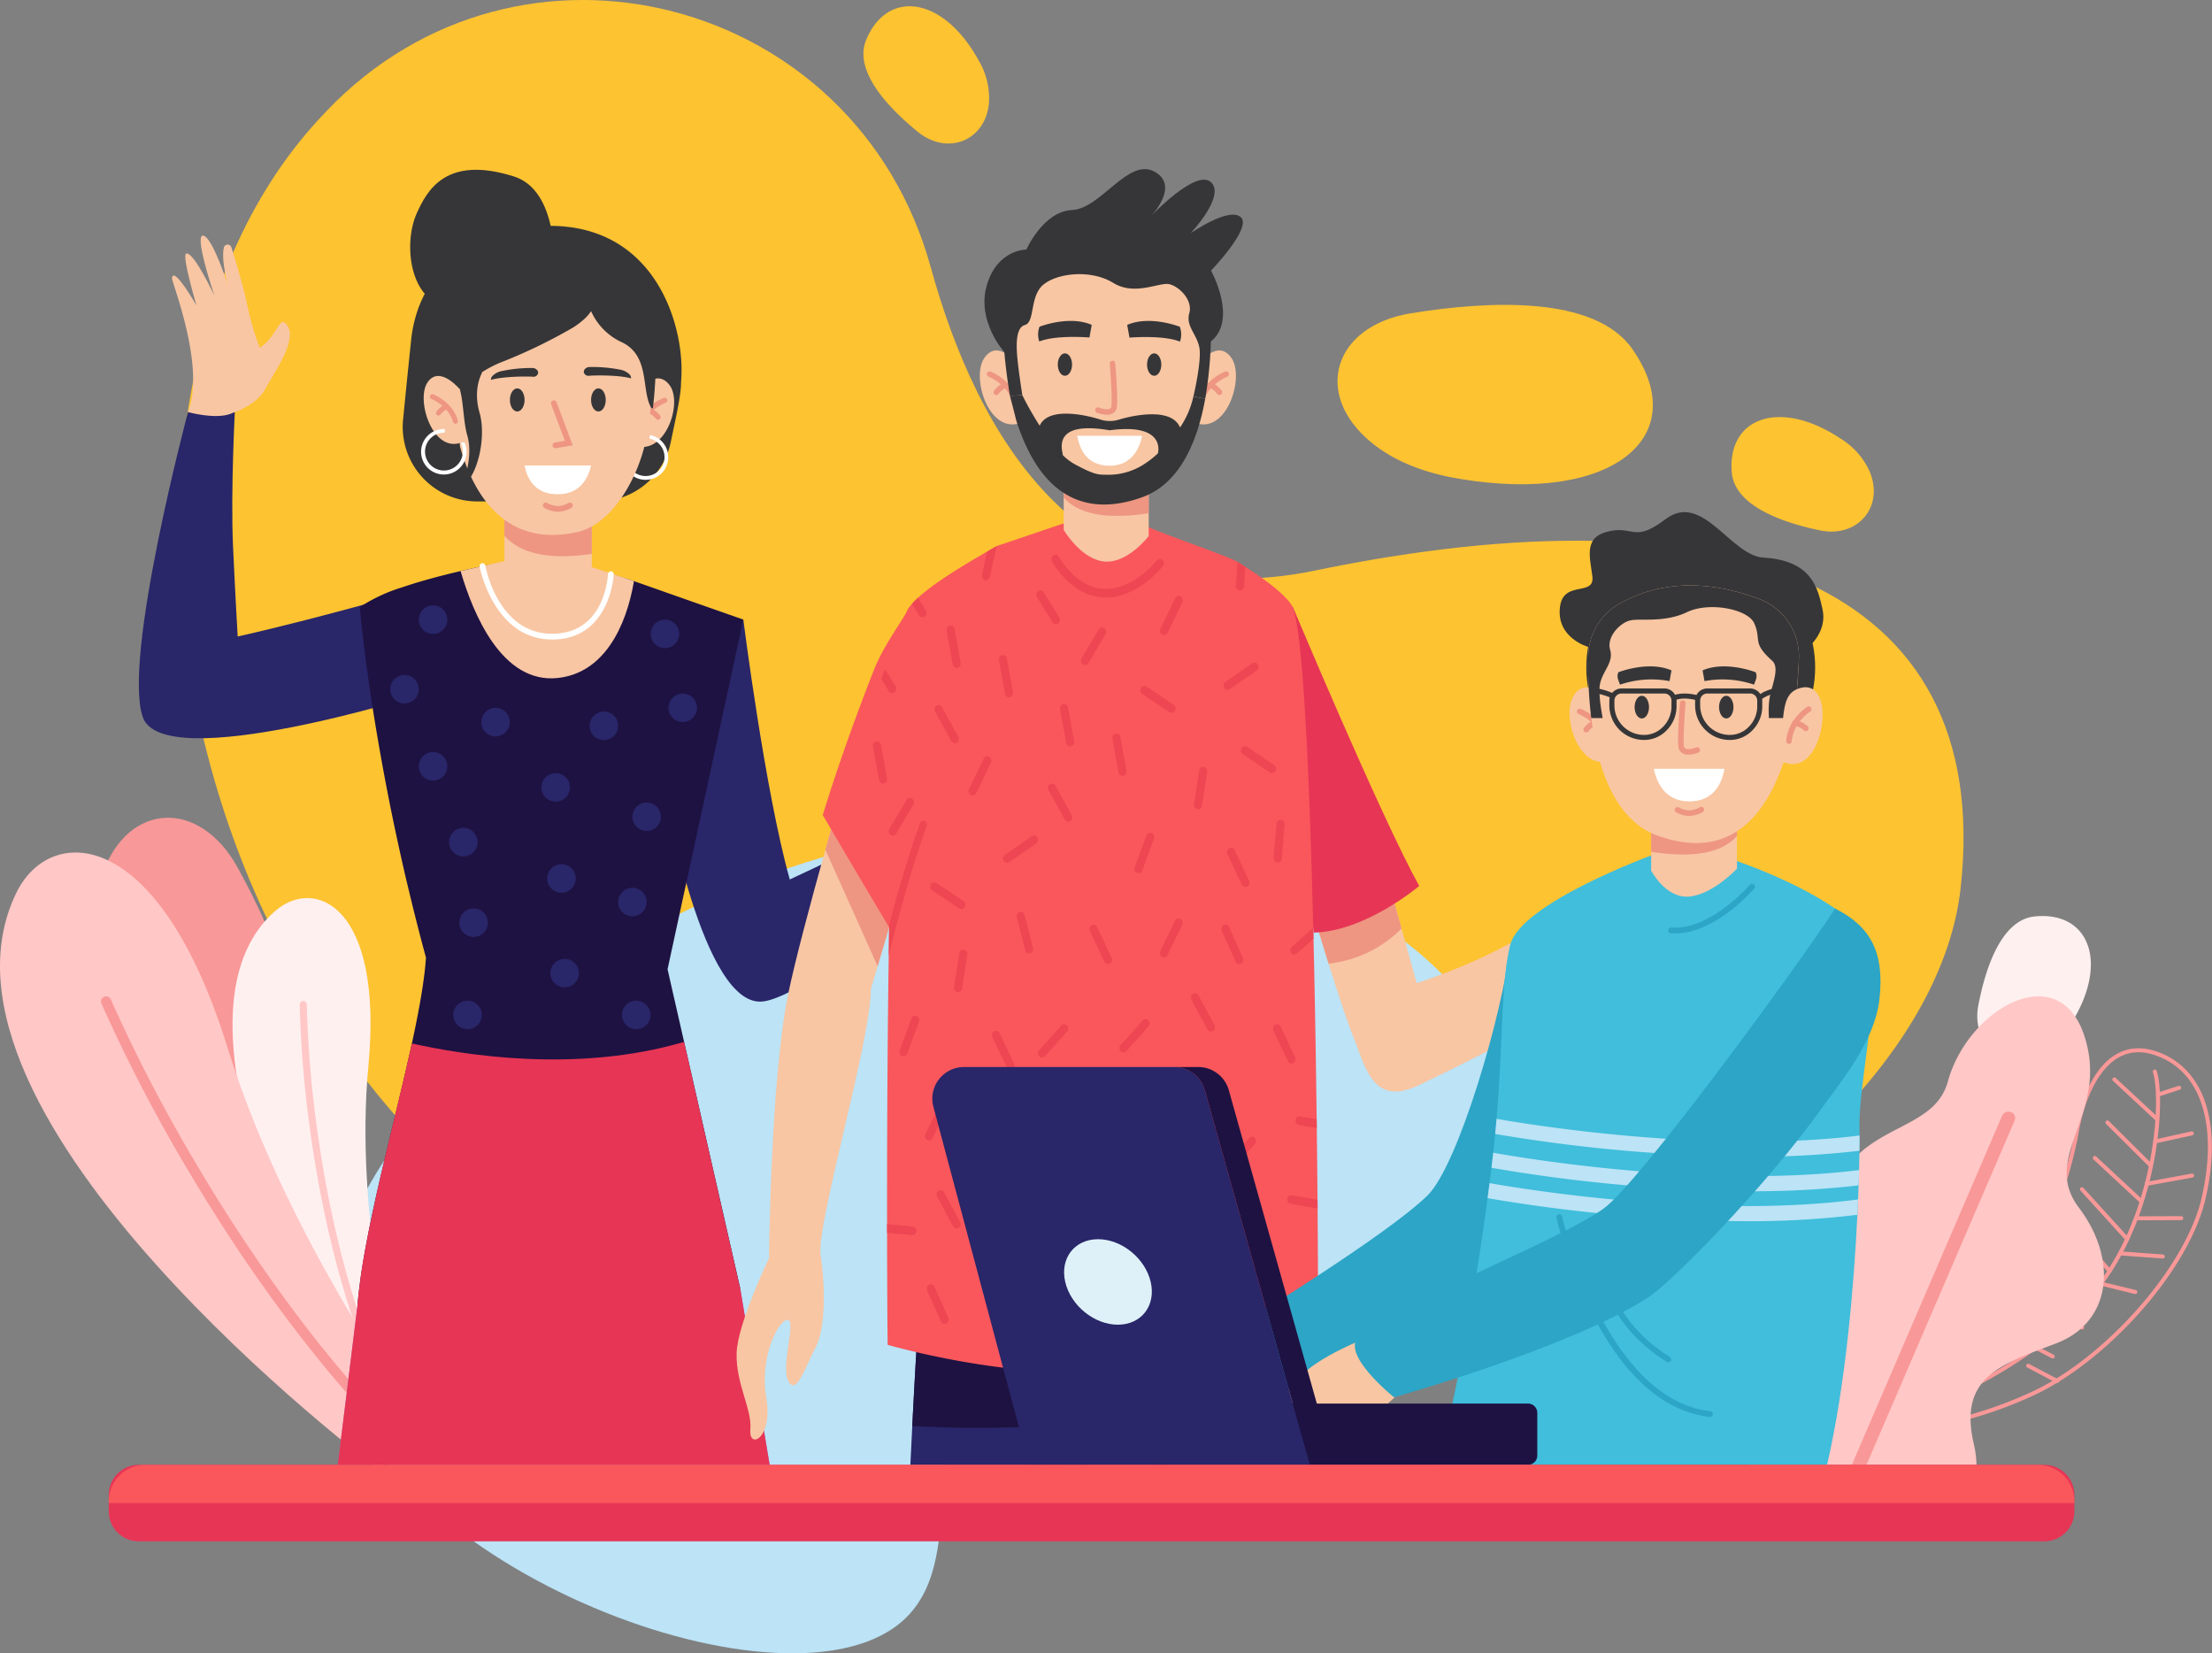 <svg xmlns="http://www.w3.org/2000/svg" width="552.526" height="412.924" viewBox="0 0 552.526 412.924"><rect x="0" y="0" width="552.526" height="412.924" fill="#808080" stroke="none"/><g transform="translate(-1560.662 -739.192)"><line x1="4.509" y1="7.581" transform="translate(2056.545 1069.985)" fill="none" stroke="#f99898" stroke-linecap="round" stroke-linejoin="round" stroke-width="1"/><line x1="3.171" y1="6.939" transform="translate(2050.423 1075.341)" fill="none" stroke="#f99898" stroke-linecap="round" stroke-linejoin="round" stroke-width="1"/><line x2="7.244" y2="3.819" transform="translate(2067.265 1080.296)" fill="none" stroke="#f99898" stroke-linecap="round" stroke-linejoin="round" stroke-width="1"/><line x2="7.593" y2="3.924" transform="translate(2065.819 1074.06)" fill="none" stroke="#f99898" stroke-linecap="round" stroke-linejoin="round" stroke-width="1"/><line x2="7.44" y2="3.249" transform="translate(2073.312 1067.504)" fill="none" stroke="#f99898" stroke-linecap="round" stroke-linejoin="round" stroke-width="1"/><path d="M1785.255,805.865c-18.659-67.687-102.742-89.491-150.928-38.905q-1.038,1.089-2.075,2.216c-69.083,75.1-36.448,260.157,107.728,307.061s294.138-38.748,302.561-115.315S1984.45,860.3,1881.226,881.7C1822.906,893.8,1796.87,848,1785.255,805.865Z" transform="translate(7.869)" fill="#fdc331"/><path d="M1854.174,804.022c-19.29,3.141-24.636,20.231-9.742,32.355,4.922,4.007,11.953,7.337,21.969,9,38.152,6.33,58.4-10.551,43.106-32.436C1900.068,799.429,1873.29,800.909,1854.174,804.022Z" transform="translate(58.885 13.42)" fill="#fdc331"/><path d="M1939.01,853.292c9.271,1.934,15.99-5.634,12.555-14.4a18.416,18.416,0,0,0-7.342-8.487c-15.128-10.094-28.334-5.338-27.221,8.376C1917.69,847.249,1929.823,851.374,1939.01,853.292Z" transform="translate(76.231 18.361)" fill="#fdc331"/><path d="M1889.207,1046.229c-34.42,16.961-69.628-20.208-94.637-2.191-21.288,15.336-5.076,48.972-23.613,64.2-30.366,24.943-134.213-15.737-142.05-68.995-8.539-58.04,95.9-138.074,188.17-129.505,33.914,3.15,96.485,21.087,105.017,65.354C1927.094,1001.036,1913.216,1034.4,1889.207,1046.229Z" transform="translate(14.497 36.356)" fill="#bce3f6"/><path d="M1751.89,771.83c7.341,5.984,16.789,2.357,17.771-7a18.416,18.416,0,0,0-2.613-10.912c-8.785-15.924-22.7-17.779-28.022-5.09C1735.741,756.653,1744.615,765.9,1751.89,771.83Z" transform="translate(38.014 0.276)" fill="#fdc331"/><g transform="translate(1560.662 943.43)"><line x1="6.831" y1="8.922" transform="translate(507.486 118.686)" fill="none" stroke="#f99898" stroke-linecap="round" stroke-linejoin="round" stroke-width="1"/><line x2="8.681" y2="2.128" transform="translate(524.684 116.329)" fill="none" stroke="#f99898" stroke-linecap="round" stroke-linejoin="round" stroke-width="1"/><path d="M1615.821,919.772c-9.473-17.1-27.364-16.353-33.745,1.762-2.109,5.987-2.867,13.729-1.048,23.716,6.931,38.049,29.659,51.4,45.092,29.615C1635.647,961.417,1625.208,936.714,1615.821,919.772Z" transform="translate(-1556.523 -907.432)" fill="#f99898"/><g transform="translate(58.082 20.064)"><path d="M1649.439,1043.137l-3.692-.146-1.959-.079-5.548-.221s-51.277-87.049-19.154-115.435c9.889-8.739,27.177-1.493,23.355,38.672C1638.9,1003.161,1649.439,1043.137,1649.439,1043.137Z" transform="translate(-1608.507 -923.96)" fill="#fff0f0"/><g transform="translate(16.781 25.681)"><path d="M1642.789,1038.465l-1.959-.079c-8.952-21.09-13.47-43.748-15.714-59.651a275.129,275.129,0,0,1-2.786-32.73.886.886,0,0,1,1.771-.015,273.6,273.6,0,0,0,2.775,32.526C1629.132,994.5,1633.7,1017.34,1642.789,1038.465Z" transform="translate(-1622.33 -945.114)" fill="#ffc7c6"/></g></g><g transform="translate(0 8.684)"><path d="M1669.864,1062.582l-5.016,1.862-2.661.987-7.536,2.795s-117.021-87.746-89.914-143.575c8.344-17.187,35.482-17.139,52.755,38.661C1633.505,1015.037,1669.864,1062.582,1669.864,1062.582Z" transform="translate(-1560.662 -914.586)" fill="#ffc7c6"/><g transform="translate(25.226 35.926)"><path d="M1660.4,1058.112l-2.661.987c-23.712-23.2-42.376-50.953-54.234-70.953a398.178,398.178,0,0,1-21.961-42.183,1.282,1.282,0,0,1,2.359-1.005,396.006,396.006,0,0,0,21.831,41.917C1617.655,1006.973,1636.485,1034.95,1660.4,1058.112Z" transform="translate(-1581.441 -944.18)" fill="#f99898"/></g></g><g transform="translate(434.646 24.548)"><path d="M1955.8,1049.636a103.074,103.074,0,0,0,28.636-8.35c18.342-8.194,39.175-31.136,43.289-49.134s.028-32.23-12.2-36.19S1997.71,966,1996.058,975.5s-11.6,51.591-45.695,67.7" transform="translate(-1911.924 -921.744)" fill="none" stroke="#f99898" stroke-linecap="round" stroke-linejoin="round" stroke-width="1"/><path d="M2015.081,959.65c2.145,6.812.575,31.01-10.849,49.122-16.407,26.012-51.811,36.563-51.811,36.563" transform="translate(-1911.484 -920.807)" fill="none" stroke="#f99898" stroke-linecap="round" stroke-linejoin="round" stroke-width="1"/><line x2="10.679" y2="9.929" transform="translate(93.488 40.805)" fill="none" stroke="#f99898" stroke-linecap="round" stroke-linejoin="round" stroke-width="1"/><line x2="10.752" y2="10.675" transform="translate(91.761 51.556)" fill="none" stroke="#f99898" stroke-linecap="round" stroke-linejoin="round" stroke-width="1"/><line x2="11.484" y2="10.684" transform="translate(88.617 60.428)" fill="none" stroke="#f99898" stroke-linecap="round" stroke-linejoin="round" stroke-width="1"/><line x1="11.317" y1="12.442" transform="translate(85.386 68.228)" fill="none" stroke="#f99898" stroke-linecap="round" stroke-linejoin="round" stroke-width="1"/><line x1="10.39" y1="11.875" transform="translate(81.919 76.77)" fill="none" stroke="#f99898" stroke-linecap="round" stroke-linejoin="round" stroke-width="1"/><line x1="9.348" y1="10.683" transform="translate(76.277 86.269)" fill="none" stroke="#f99898" stroke-linecap="round" stroke-linejoin="round" stroke-width="1"/><line y1="2.009" x2="9.137" transform="translate(103.698 54.282)" fill="none" stroke="#f99898" stroke-linecap="round" stroke-linejoin="round" stroke-width="1"/><line y1="2.064" x2="11.3" transform="translate(101.604 64.818)" fill="none" stroke="#f99898" stroke-linecap="round" stroke-linejoin="round" stroke-width="1"/><line y1="0.039" x2="11.319" transform="translate(98.879 75.452)" fill="none" stroke="#f99898" stroke-linecap="round" stroke-linejoin="round" stroke-width="1"/><line x2="10.669" y2="0.786" transform="translate(94.911 84.249)" fill="none" stroke="#f99898" stroke-linecap="round" stroke-linejoin="round" stroke-width="1"/><line y1="1.723" x2="5.305" transform="translate(104.378 42.893)" fill="none" stroke="#f99898" stroke-linecap="round" stroke-linejoin="round" stroke-width="1"/><path d="M1967.762,950c-1.776,9.3,5.9,15.892,14.609,12.307a18.427,18.427,0,0,0,8.361-7.485c9.833-15.3,4.853-28.42-8.84-27.074C1973.441,928.58,1969.524,940.782,1967.762,950Z" transform="translate(-1908.256 -927.654)" fill="#fff0f0"/><g transform="translate(0 20.063)"><path d="M1977.76,1061.215a26.936,26.936,0,0,0-.68-5.275c-3.872-16.675,6.66-19.821,20.546-25.085s15.534-20.909,5.7-33.907,7.835-23.45,1.329-43.015-29.1-6.552-34.043,11.485c-3.551,12.969-21.615,10.163-28.305,26.982-5.81,14.6,13.665,28.085-8.828,34.778-7.184,2.135-11.155,7.324-13.234,13.395a28.6,28.6,0,0,0,.81,20.642Z" transform="translate(-1918.699 -944.18)" fill="#ffc7c6"/><g transform="translate(27.897 28.793)"><path d="M1945.332,1056.14l37.047-86.052a1.562,1.562,0,0,0-.933-2.073,1.731,1.731,0,0,0-2.2.879l-37.562,87.247Z" transform="translate(-1941.679 -967.898)" fill="#f99898"/></g></g></g></g><path d="M1681,797.118s.846-17.9-10.037-21.332c-16.947-5.352-21.663,3.437-24.279,9.244-3.352,7.443-1.923,22.042,8.188,23.453C1669.968,810.588,1680.069,802.117,1681,797.118Z" transform="translate(18.059 7.474)" fill="#363638"/><path d="M1692.256,854.486a18.611,18.611,0,0,0,18.219-14.793c1.3-6.208,2.568-11.706,2.568-14.795v-.079c.079-.976.123-1.952.13-2.914.115-14.121-8.589-39.909-39.208-35.81,0,0-25.4,2.9-28.3,27.726,0,0-1.2,11.454-2,19.749l-.044.437a18.607,18.607,0,0,0,18.521,20.478Z" transform="translate(17.729 9.943)" fill="#363638"/><g transform="translate(1726.762 893.94)"><path d="M1717.059,866.665s5.414,42.891,11.6,64.909c0,0,8.787-4.092,20.287-9.649,12.47-6.024,30.4-17.014,30.4-17.014l4.531,10.914s-46.307,43.7-61.645,46.178-24.74-52.447-24.74-52.447Z" transform="translate(-1697.486 -866.665)" fill="#292669"/><path d="M1764.183,903.426s-1.272-6.093,1.455-10.217,6.878-11.845,11.754-13.457c4.078-1.349-1.94,5.536-2.118,9.9a68.679,68.679,0,0,0,10.441-2.183c3.848-1.249,11.464-2.809,14.995-3.5a.973.973,0,0,1,.844,1.675c-1.2,1.044-3.721,2.356-8.925,3.61,0,0,12.684-2.4,14-.459s-14.6,4.654-14.6,4.654,12.346-.731,12.668,1.205c.2,1.18-12.6,3.881-12.6,3.881s11.674.312,8.85,2.155c-.822.538-23.421,3.08-31.289,12.37C1769.663,913.061,1764.372,907.59,1764.183,903.426Z" transform="translate(-1683.278 -863.902)" fill="#ffa681"/></g><g transform="translate(1595.34 798.047)"><path d="M1662.139,867.564s-25.906,7.641-48.216,12.674c0,0-.579-9.675-1.163-22.434-.634-13.833.506-34.83.506-34.83l-11.755,1.207s-16.414,61.523-11.294,76.191,70.138-5.879,70.138-5.879Z" transform="translate(-1589.228 -780.121)" fill="#292669"/><path d="M1611.134,831.971s5.964-1.78,8.3-6.14,8.769-13.14,4.8-16.391c-1.451-1.187-2.5,3.992-6.253,6.226a68.533,68.533,0,0,1-3.047-10.223c-.732-3.979-2.983-11.42-4.051-14.857a.973.973,0,0,0-1.874.055c-.346,1.556-.3,4.395,1.07,9.569,0,0-3.922-12.3-6.256-12.533s2.85,15.053,2.85,15.053-5.231-11.207-7.087-10.569c-1.13.388,2.578,12.925,2.578,12.925s-5.828-10.118-6.106-6.759c-.081.98,8.432,22.068,4,33.407C1600.052,831.734,1607.382,833.787,1611.134,831.971Z" transform="translate(-1587.768 -787.674)" fill="#f8c6a3"/></g><g transform="translate(1645.056 879.341)"><g transform="translate(4.886)"><path d="M1729.63,1035.329l.206.917c-20.174,13.658-95.63,4.333-95.63,4.333.13-1.584.3-3.239.518-4.952.234-1.91.527-3.886.863-5.929.912-5.493,2.135-11.432,3.507-17.544.441-1.923.882-3.876,1.348-5.838,1.363-5.833,2.812-11.749,4.183-17.51.475-1.981.941-3.934,1.391-5.877.629-2.7,1.224-5.349,1.794-7.92.744-3.421,1.406-6.707,1.962-9.8.375-2.082.7-4.078.951-5.973.288-2.005.484-3.9.6-5.656-1.2-4.432-2.318-8.774-3.358-12.987-.518-2.144-1.027-4.24-1.526-6.312-1.55-6.634-2.912-12.948-4.1-18.863-.422-2.15-.839-4.242-1.219-6.28-1.318-6.976-2.384-13.289-3.243-18.8-.332-2.2-.643-4.246-.917-6.179-.3-2.116-.561-4.073-.787-5.849-1.012-7.809-1.362-12.238-1.362-12.238.177-.143.364-.273.556-.412a40.981,40.981,0,0,1,9.844-4.515c4.2-1.44,8.841-2.691,12.933-3.68.619-.149,1.229-.293,1.823-.432,5.378-1.256,9.4-1.986,9.4-1.986,18.3,3.834,23.517,1.368,23.517,1.368l9.3,2.744,1.094.384,6.778,2.38.274.1,12.157,4.279,8.107,2.845-3.147,14.512L1726.079,890l-4.144,19.1-1.362,6.314-4.126,19.035-1.357,6.251-3.416,15.774.681,3.013,1.334,5.848,2.116,9.3,1.923,8.41,1.325,5.828,3.982,17.534,1.329,5.8,3.948,17.333Z" transform="translate(-1634.206 -854.551)" fill="#1e1242"/><path d="M1698.742,859.633c-1.948,11.437-7.493,22.943-19.022,24.185-13.927,1.507-21.147-15.963-24.289-26.694,5.378-1.256,10.951-2.485,10.951-2.485,18.3,3.834,21.828,1.5,21.828,1.5l9.438,3.113Z" transform="translate(-1629.665 -854.639)" fill="#f8c6a3"/><g transform="translate(30.508 0.51)"><path d="M1677.469,874.121c-14.6,0-18.086-18.025-18.119-18.212a.719.719,0,0,1,1.415-.261c.134.725,3.444,17.734,17.553,17.013,12.346-.624,13.073-14.327,13.1-14.911a.72.72,0,0,1,1.438.061c-.007.155-.8,15.6-14.464,16.288Q1677.923,874.121,1677.469,874.121Z" transform="translate(-1659.337 -855.059)" fill="#fff"/></g><path d="M1653.961,867.3a3.562,3.562,0,1,1-3.563-3.563A3.563,3.563,0,0,1,1653.961,867.3Z" transform="translate(-1631.504 -852.693)" fill="#292669"/><path d="M1648.083,881.615a3.563,3.563,0,1,1-3.563-3.563A3.563,3.563,0,0,1,1648.083,881.615Z" transform="translate(-1632.762 -849.629)" fill="#292669"/><path d="M1666.822,888.385a3.563,3.563,0,1,1-3.563-3.563A3.563,3.563,0,0,1,1666.822,888.385Z" transform="translate(-1628.752 -848.181)" fill="#292669"/><path d="M1653.708,896.157a3.563,3.563,0,1,1-4.63-1.986A3.563,3.563,0,0,1,1653.708,896.157Z" transform="translate(-1631.504 -846.235)" fill="#292669"/><path d="M1679.192,901.81a3.562,3.562,0,1,1-3.562-3.562A3.563,3.563,0,0,1,1679.192,901.81Z" transform="translate(-1626.105 -845.308)" fill="#292669"/><path d="M1697.91,907.858a3.562,3.562,0,1,1-3.563-3.563A3.563,3.563,0,0,1,1697.91,907.858Z" transform="translate(-1622.1 -844.014)" fill="#292669"/><path d="M1701.676,870.23a3.562,3.562,0,1,1-3.562-3.563A3.563,3.563,0,0,1,1701.676,870.23Z" transform="translate(-1621.294 -852.065)" fill="#292669"/><path d="M1680.38,920.552a3.563,3.563,0,1,1-3.563-3.563A3.563,3.563,0,0,1,1680.38,920.552Z" transform="translate(-1625.851 -841.298)" fill="#292669"/><path d="M1662.3,929.652a3.562,3.562,0,1,1-3.563-3.563A3.563,3.563,0,0,1,1662.3,929.652Z" transform="translate(-1629.72 -839.351)" fill="#292669"/><path d="M1660.193,913.079a3.563,3.563,0,1,1-3.563-3.563A3.563,3.563,0,0,1,1660.193,913.079Z" transform="translate(-1630.17 -842.897)" fill="#292669"/><path d="M1689.106,889.152a3.563,3.563,0,1,1-3.563-3.563A3.563,3.563,0,0,1,1689.106,889.152Z" transform="translate(-1623.984 -848.017)" fill="#292669"/><path d="M1705.332,885.45a3.562,3.562,0,1,1-3.562-3.563A3.563,3.563,0,0,1,1705.332,885.45Z" transform="translate(-1620.512 -848.809)" fill="#292669"/><path d="M1694.975,925.407a3.562,3.562,0,1,1-3.562-3.563A3.562,3.562,0,0,1,1694.975,925.407Z" transform="translate(-1622.728 -840.259)" fill="#292669"/><path d="M1695.763,948.628a3.563,3.563,0,1,1-3.563-3.563A3.564,3.564,0,0,1,1695.763,948.628Z" transform="translate(-1622.56 -835.291)" fill="#292669"/><path d="M1680.78,938.706a3.563,3.563,0,1,1-4.63-1.986A3.565,3.565,0,0,1,1680.78,938.706Z" transform="translate(-1625.711 -837.131)" fill="#292669"/><path d="M1660.8,947.306a3.563,3.563,0,1,1-4.63-1.987A3.563,3.563,0,0,1,1660.8,947.306Z" transform="translate(-1629.986 -835.291)" fill="#292669"/></g><path d="M1738.04,1048.324l-.738-4.439-2.875-17.219-.986-5.9-2.744-16.459-4.99.225-66.15,3-24.489,1.1-1.574,12.8-.737,5.963-2.174,17.682-.4,3.24Z" transform="translate(-1630.181 -822.614)" fill="#9c78ed"/><g transform="translate(0 120.072)"><path d="M1738.036,1059.185l-.676-4.011-.056-.421-.477-2.835-.477-2.807-1.936-11.591-.562-3.424-.42-2.469-.057-.365-2.5-15.015-.169-1.067-.224-.926-.2-.813-1.122-4.968-2.218-9.71-.646-2.779-1.094-4.856-1.32-5.81-.9-3.984-.644-2.779L1719.9,967.8l-.9-3.93-.42-1.908-.2-.869-1.712-7.55c-26.887,7.942-55.374,3.227-68,.392-.561,2.554-1.179,5.22-1.8,7.915q-.209.883-.42,1.767l-.674,2.779c-.085.449-.2.87-.31,1.32-1.038,4.407-2.133,8.9-3.2,13.358-.225.926-.421,1.853-.646,2.751-.112.477-.224.926-.336,1.4-.449,1.964-.9,3.93-1.347,5.838-.561,2.554-1.095,5.051-1.6,7.522-.2.926-.392,1.825-.561,2.722-.505,2.5-.954,4.94-1.348,7.3-.336,2.049-.618,4.014-.841,5.951-.085.589-.141,1.179-.225,1.74-.085.954-.2,1.88-.281,2.807,0,.14-.028.253-.028.393l-1.571,12.8-.252,1.992-.338,2.779-.14,1.179-1.741,14-.336,2.807-.113.9-.388,3.226Z" transform="translate(-1630.181 -953.548)" fill="#e73555"/></g></g><g transform="translate(1665.892 807.701)"><g transform="translate(5.013)"><g transform="translate(45.373 25.995)"><path d="M1692.521,819.813s4.374-5.541,7.626-.959-1.346,18.115-9.309,14.812Z" transform="translate(-1688.424 -817.04)" fill="#f8c6a3"/><g transform="translate(3.481 4.851)"><path d="M1692.39,828.628a.669.669,0,0,0,.647-.467c1.234-4.177,5.79-5.871,5.836-5.888a.632.632,0,0,0,.39-.824.684.684,0,0,0-.867-.371c-.212.076-5.233,1.928-6.654,6.739a.635.635,0,0,0,.466.788A.673.673,0,0,0,1692.39,828.628Z" transform="translate(-1691.716 -821.036)" fill="#ee9681"/></g><g transform="translate(5.844 7.363)"><path d="M1696.571,826.082a.706.706,0,0,0,.364-.1.622.622,0,0,0,.2-.884,6.072,6.072,0,0,0-2.526-1.935.687.687,0,0,0-.889.323.625.625,0,0,0,.34.844,4.817,4.817,0,0,1,1.944,1.46A.683.683,0,0,0,1696.571,826.082Z" transform="translate(-1693.663 -823.105)" fill="#ee9681"/></g><g transform="translate(0 14.168)"><path d="M1690.977,831.081a4.717,4.717,0,1,0,4.554-1.474.854.854,0,0,1,.171-.9,5.652,5.652,0,1,1-6.853,5.522,5.6,5.6,0,0,1,1.264-3.541C1690.4,830.821,1690.688,830.952,1690.977,831.081Z" transform="translate(-1688.849 -828.71)" fill="#fff"/></g></g><path d="M1664.452,842.644v16.6s7.716,5.953,13.736,6.47,8.092-6.572,8.092-6.572v-15.45Z" transform="translate(-1648.697 -785.566)" fill="#f8c6a3"/><path d="M1664.452,843.984v6.622c4.039,4.482,11.211,6.071,21.826,4.5l0-10.077Z" transform="translate(-1648.697 -785.279)" fill="#ee9681"/><path d="M1703.226,830.3c-.192,1.6-.417,3.234-.707,4.858-1.906,10.8-8.734,22.456-17.357,24.413-18.619,4.226-26.351-10.4-29.327-21.185-.329-1.2.288-2.572.028-3.99-.618-3.361-1.975-7.181-2.285-10.948-.212-2.61-.363-5.185-.472-7.511a15.252,15.252,0,0,1,9.436-14.945c8.56-3.4,21.557-6.1,33.867,1.122a15.382,15.382,0,0,1,7.5,13.008A115.2,115.2,0,0,1,1703.226,830.3Z" transform="translate(-1651.128 -795.216)" fill="#f8c6a3"/><g transform="translate(27.384 31.491)"><path d="M1675.133,833.509a.723.723,0,0,1-.119-1.436l2.484-.418-3.421-9.112a.722.722,0,1,1,1.352-.508l4.039,10.757-4.215.708A.8.8,0,0,1,1675.133,833.509Z" transform="translate(-1674.031 -821.567)" fill="#ee9681"/></g><path d="M1682.278,821.981c0,1.593.821,2.884,1.834,2.884s1.833-1.292,1.833-2.884-.82-2.886-1.833-2.886S1682.278,820.387,1682.278,821.981Z" transform="translate(-1644.882 -790.604)" fill="#363638"/><path d="M1665.579,821.981c0,1.593.821,2.884,1.834,2.884s1.834-1.292,1.834-2.884-.822-2.886-1.834-2.886S1665.579,820.387,1665.579,821.981Z" transform="translate(-1648.456 -790.604)" fill="#363638"/><path d="M1689.822,815.356a35.22,35.22,0,0,0-7.631-.649c-.836.029-1.505.659-1.39,1.324l0,.017a1.176,1.176,0,0,0,1.329.838c2.164-.164,7.825-.129,10.461.657a1.366,1.366,0,0,0-.553-1.142A4.436,4.436,0,0,0,1689.822,815.356Z" transform="translate(-1645.201 -791.547)" fill="#363638"/><path d="M1664.428,815.659a35.253,35.253,0,0,1,7.622-.755c.837.018,1.514.638,1.408,1.306l0,.016a1.174,1.174,0,0,1-1.317.857c-2.167-.133-7.826-.022-10.451.8a1.364,1.364,0,0,1,.539-1.148A4.417,4.417,0,0,1,1664.428,815.659Z" transform="translate(-1649.292 -791.503)" fill="#363638"/><path d="M1685.2,834.951c-.536,2.535-2.317,7.2-8.321,7.2s-7.7-4.263-8.283-7.2Z" transform="translate(-1647.809 -787.212)" fill="#fff"/><g transform="translate(25.364 57.013)"><path d="M1676.164,844.875a7.1,7.1,0,0,0,3.326-.972.709.709,0,0,0-.744-1.208h0a5.7,5.7,0,0,1-2.582.762,6.046,6.046,0,0,1-2.723-.765.709.709,0,0,0-.733,1.214A7.423,7.423,0,0,0,1676.164,844.875Z" transform="translate(-1672.367 -842.59)" fill="#ee9681"/></g><path d="M1704.326,829.013c-.174.145-.341.094-.5-.189-2.46-4.336-.148-12.985-7.426-16.3a15.427,15.427,0,0,1-7.533-7.715c-1.267,2.169-4.568,4.159-4.568,4.159a131.121,131.121,0,0,1-17.071,8.311,28.748,28.748,0,0,0-5.717,2.876l.154.044s-2.408,3.914-.647,10-.5,16.112-4.417,18.427c.069-.17,3-7.108,1.346-12.767-.955-3.244-.947-8.407-1.854-11.5-1-.691-3.321-1.855-4.106-2.322-.225-2.661-.385-5.284-.5-7.655a15.527,15.527,0,0,1,9.948-15.235c9.021-3.469,22.722-6.215,35.7,1.144a15.6,15.6,0,0,1,7.911,13.259A113.958,113.958,0,0,1,1704.326,829.013Z" transform="translate(-1651.474 -795.626)" fill="#363638"/></g><g transform="translate(0 25.39)"><path d="M1656.874,819.875s-5.085-6.171-8.086-1.721,1.43,18.089,8.777,14.882Z" transform="translate(-1647.239 -816.541)" fill="#f8c6a3"/><g transform="translate(0 13.265)"><path d="M1657.184,830.917a4.718,4.718,0,1,1-4.061-2.535,1.087,1.087,0,0,0,.052-.912,5.675,5.675,0,1,0,4.941,3.278C1657.806,830.805,1657.5,830.862,1657.184,830.917Z" transform="translate(-1647.344 -827.468)" fill="#fff"/></g><g transform="translate(2.152 4.561)"><path d="M1655.5,827.672a.623.623,0,0,1-.6-.454c-1.138-4.057-5.342-5.7-5.384-5.718a.621.621,0,0,1,.441-1.162c.2.074,4.828,1.872,6.139,6.544a.621.621,0,0,1-.43.766A.674.674,0,0,1,1655.5,827.672Z" transform="translate(-1649.117 -820.298)" fill="#ee9681"/></g><g transform="translate(3.67 7)"><path d="M1650.987,825.2a.62.62,0,0,1-.521-.957,5.659,5.659,0,0,1,2.331-1.879.621.621,0,0,1,.506,1.134,4.481,4.481,0,0,0-1.793,1.418A.622.622,0,0,1,1650.987,825.2Z" transform="translate(-1650.368 -822.307)" fill="#ee9681"/></g></g></g><path d="M1887.811,932.733c-11.833,8.5-30.348,14.322-30.348,14.322l-3.791-13.634-2.958-10.638-2.087-7.5-21.22-.016c1.15,3.977,2.337,8.04,3.529,12.041,1.531,5.161,3.058,10.214,4.51,14.872,2.048,6.558,3.937,12.324,5.459,16.444.355.961.77,2.008,1.232,3.125,2.836,7.661,5.125,15.971,15.952,10.757,9.53-4.589,22.453-10.951,28.912-15.176Z" transform="translate(57.075 37.675)" fill="#f8c6a3"/><g transform="translate(1883.11 890.565)"><path d="M1830.313,925.987c1.531,5.159,3.057,10.214,4.51,14.872a30.165,30.165,0,0,0,18.228-8.762l-2.958-10.638Z" transform="translate(-1825.413 -851.566)" fill="#ee9681"/><path d="M1826.672,863.885s22.137,52.794,31.658,69.9c0,0-13.343,11.345-26.34,11.654C1831.99,945.438,1824.5,887.475,1826.672,863.885Z" transform="translate(-1826.277 -863.885)" fill="#e73555"/></g><g transform="translate(1788.058 1070.252)"><path d="M1791.595,1046.738c.223-3.7.432-7.212.624-10.472.784-13.327,1.288-22.423,1.288-22.423l-5.22-.233-2.942-.133-35.483-1.576s-.646,10.173-1.407,25.112c-.155,3.058-.317,6.315-.477,9.725Z" transform="translate(-1747.978 -1011.901)" fill="#292669"/><path d="M1788.2,1013.61l5.22.233s-.5,9.1-1.288,22.423a316.989,316.989,0,0,1-43.763.746c.761-14.939,1.407-25.112,1.407-25.112l35.483,1.576Z" transform="translate(-1747.894 -1011.901)" fill="#1e1242"/><g transform="translate(35.498 1.578)"><path d="M1780.168,1046.46c.823-14.236,1.5-26.431,1.865-33.127l-2.943-.132c-.368,6.725-1.045,18.976-1.871,33.259Z" transform="translate(-1777.219 -1013.201)" fill="#7846d1"/></g></g><g transform="translate(1841.198 1070.252)"><path d="M1793.664,1046.738h43.618c-.161-3.41-.322-6.667-.478-9.725-.76-14.939-1.407-25.112-1.407-25.112l-35.483,1.576-2.941.133-5.22.233s.505,9.1,1.288,22.423C1793.232,1039.526,1793.442,1043.043,1793.664,1046.738Z" transform="translate(-1791.752 -1011.901)" fill="#9c78ed"/><path d="M1796.972,1013.61l-5.22.233s.505,9.1,1.288,22.423a316.991,316.991,0,0,0,43.764.746c-.76-14.939-1.407-25.112-1.407-25.112l-35.483,1.576Z" transform="translate(-1791.752 -1011.901)" fill="#7846d1"/><g transform="translate(5.218 1.578)"><path d="M1800.865,1046.46c-.825-14.283-1.5-26.534-1.872-33.259l-2.943.132c.367,6.7,1.043,18.89,1.866,33.127Z" transform="translate(-1796.05 -1013.201)" fill="#7846d1"/></g></g><g transform="translate(1782.238 869.314)"><path d="M1743.187,1022.017c0,.732,0,1.452,0,2.162.017,12.977.08,23.034.144,27.971a207.6,207.6,0,0,0,37.608,6.6l1.7.127c.3.022.609.042.913.059.672.048,1.351.09,2.018.123.748.047,1.49.085,2.242.123a199.992,199.992,0,0,0,25.6-.459c1.724-.145,3.438-.31,5.162-.5l.33-.033c.438-.047.876-.1,1.32-.154l.795-.1a210.228,210.228,0,0,0,29.775-5.8c.027-2.241.038-5.567.038-9.758,0-.779,0-1.579-.005-2.418v0c-.006-5.995-.042-13.457-.107-21.892-.006-.721-.011-1.447-.016-2.183-.048-5.616-.107-11.632-.182-17.9-.011-.726-.016-1.452-.027-2.183-.08-6.433-.176-13.116-.288-19.9-.069-4.142-.144-8.322-.229-12.508-.086-4.238-.176-8.482-.278-12.7-.022-.918-.042-1.835-.069-2.754-.973-39.88-2.654-76.537-5.435-80.626-1.927-2.829-6.341-6.155-11.54-9.507q-.954-.61-1.939-1.228c-2.214-1.383-20.284-7.521-22.58-8.872l-19.1-1.334c-.118.069-18.38,6.229-18.5,6.293-.785.448-1.581.9-2.365,1.356-6.763,3.9-13.436,8.012-17.28,11.552a18.6,18.6,0,0,0-1.49,1.505,10.634,10.634,0,0,0-.891,1.142,6.008,6.008,0,0,0-.668,1.675c-2.311,8.4-3.523,41.4-4.126,77.3q-.064,3.86-.118,7.756-.024,1.706-.047,3.422c-.016.784-.027,1.575-.033,2.36l-.016,1.179q-.04,2.932-.063,5.84-.025,2.154-.048,4.3C1743.224,990.143,1743.171,1007.706,1743.187,1022.017Z" transform="translate(-1743.184 -846.379)" fill="#f9575c"/></g><g transform="translate(1744.653 890.935)"><g transform="translate(0 14.279)"><path d="M1715.657,1066.969c-.47,5.1,5.739,2.333,3.982-8s3.224-19.681,5.37-19.382-1.779,11.279.133,15.235,4.371-3.732,6.827-8.392c2.546-4.841,2.4-15.405,1.239-22.943s12.507-53.338,12.577-66.608l1.665-5.627,6.1-20.6,9.544-32.258s-5.716-24.417-15.357-22.319c0,0-5.1,17.008-10.559,36.187-.924,3.256-1.858,6.576-2.781,9.885-3.886,13.906-7.537,27.636-9.235,35.782-4.484,21.507-4.831,66.214-4.831,66.214s-7.91,16.425-8.1,23.733C1712.033,1055.674,1716.121,1061.871,1715.657,1066.969Z" transform="translate(-1712.223 -875.952)" fill="#f8c6a3"/><path d="M1730.486,915.751l13.057,29.1,6.1-20.6-16.372-18.389C1732.344,909.122,1731.41,912.442,1730.486,915.751Z" transform="translate(-1708.316 -869.551)" fill="#ee9681"/></g><path d="M1729.953,916c5.728,9.821,11.552,19.59,17.354,29.374,1.911-6.4,3.892-12.544,5.749-18.191.005-.016.011-.027.016-.043.742-2.258,1.468-4.437,2.162-6.518a.668.668,0,0,1,.038-.107c.24-.732.475-1.452.715-2.157v0c2.77-8.375,4.917-15.033,5.53-18.914,1.656-10.446-2.855-30.913-9.208-34.948h0c-.165.368-.666-.768-.965-.075-1.116,2.578-6.07,8.947-8.521,15.15-.314.789-.635,1.612-.965,2.45C1738.308,891.142,1733.967,903.008,1729.953,916Z" transform="translate(-1708.43 -864.189)" fill="#f9575c"/></g><g transform="translate(1778.708 875.609)"><g transform="translate(44.582 2.157)"><path d="M1790.505,863.987c8.271,0,14.1-7.546,14.346-7.867a1.119,1.119,0,0,0-.145-1.5.955.955,0,0,0-1.4.155c-.075.1-5.5,7.079-12.8,7.079-7.206,0-11.6-7.9-11.644-7.979a.964.964,0,0,0-1.364-.386,1.109,1.109,0,0,0-.362,1.458C1777.335,855.314,1782.136,863.987,1790.505,863.987Z" transform="translate(-1777 -853.342)" fill="#ee4652"/></g><g transform="translate(88.443 75.331)"><path d="M1817.745,923.4a.95.95,0,0,0,.454-.116,1.113,1.113,0,0,0,.443-1.446l-3.607-7.624a.976.976,0,0,0-1.352-.473,1.112,1.112,0,0,0-.443,1.447l3.607,7.622A1,1,0,0,0,1817.745,923.4Z" transform="translate(-1813.13 -913.619)" fill="#ee4652"/></g><g transform="translate(100.099 68.363)"><path d="M1823.207,918.379a.967.967,0,0,0,.443.158,1.028,1.028,0,0,0,1.092-.977l.706-8.509a1.056,1.056,0,0,0-.913-1.168,1.028,1.028,0,0,0-1.091.977l-.708,8.51A1.1,1.1,0,0,0,1823.207,918.379Z" transform="translate(-1822.732 -907.879)" fill="#ee4652"/></g><g transform="translate(80.188 55.086)"><path d="M1807.339,907.525a1.029,1.029,0,0,0,.992-.9l1.3-8.429a1.072,1.072,0,0,0-.829-1.238,1.017,1.017,0,0,0-1.157.887l-1.3,8.429a1.073,1.073,0,0,0,.829,1.238A.976.976,0,0,0,1807.339,907.525Z" transform="translate(-1806.33 -896.942)" fill="#ee4652"/></g><g transform="translate(43.716 59.302)"><path d="M1781.363,909.919a.954.954,0,0,0,.512-.151,1.12,1.12,0,0,0,.353-1.475l-4.069-7.351a.971.971,0,0,0-1.379-.379,1.12,1.12,0,0,0-.353,1.475l4.069,7.352A1,1,0,0,0,1781.363,909.919Z" transform="translate(-1776.286 -900.415)" fill="#ee4652"/></g><g transform="translate(87.592 29.065)"><path d="M1813.438,882.3a.947.947,0,0,0,.545-.172l6.707-4.639a1.121,1.121,0,0,0,.3-1.488.969.969,0,0,0-1.391-.321l-6.707,4.64a1.123,1.123,0,0,0-.3,1.488A1,1,0,0,0,1813.438,882.3Z" transform="translate(-1812.429 -875.508)" fill="#ee4652"/></g><g transform="translate(54.106 94.567)"><path d="M1789.461,939.24a.953.953,0,0,0,.454-.117,1.112,1.112,0,0,0,.443-1.446l-3.607-7.622a.977.977,0,0,0-1.353-.475,1.114,1.114,0,0,0-.443,1.447l3.607,7.622A1,1,0,0,0,1789.461,939.24Z" transform="translate(-1784.846 -929.464)" fill="#ee4652"/></g><g transform="translate(66.793 34.906)"><path d="M1803.073,887.006a.991.991,0,0,0,.854-.506,1.121,1.121,0,0,0-.319-1.483l-6.77-4.533a.97.97,0,0,0-1.388.341,1.122,1.122,0,0,0,.319,1.483l6.77,4.533A.954.954,0,0,0,1803.073,887.006Z" transform="translate(-1795.296 -880.319)" fill="#ee4652"/></g><g transform="translate(90.669 3.913)"><path d="M1814.967,860.772a1.094,1.094,0,0,0,.116.583,1,1,0,0,0,.818.566,1.032,1.032,0,0,0,1.073-1l.319-4.906q-.95-.608-1.936-1.227Z" transform="translate(-1814.964 -854.788)" fill="#ee4652"/></g><g transform="translate(91.921 49.98)"><path d="M1823.772,899.423a.991.991,0,0,0,.853-.506,1.121,1.121,0,0,0-.318-1.483l-6.772-4.533a.968.968,0,0,0-1.386.341,1.121,1.121,0,0,0,.318,1.484l6.77,4.533A.955.955,0,0,0,1823.772,899.423Z" transform="translate(-1815.995 -892.736)" fill="#ee4652"/></g><g transform="translate(40.836 11.049)"><path d="M1778.782,869.087a.958.958,0,0,0,.554-.177,1.124,1.124,0,0,0,.286-1.492l-3.86-6.266a.967.967,0,0,0-1.4-.306,1.123,1.123,0,0,0-.286,1.491l3.86,6.267A.989.989,0,0,0,1778.782,869.087Z" transform="translate(-1773.914 -860.667)" fill="#ee4652"/></g><g transform="translate(41.237 119.4)"><path d="M1775.25,958.236a.97.97,0,0,0,.726-.331l5.532-6.162a1.13,1.13,0,0,0-.029-1.522.96.96,0,0,0-1.423.032l-5.532,6.162a1.131,1.131,0,0,0,.029,1.522A.972.972,0,0,0,1775.25,958.236Z" transform="translate(-1774.244 -949.92)" fill="#ee4652"/></g><g transform="translate(61.565 118.119)"><path d="M1792,957.181a.974.974,0,0,0,.726-.331l5.532-6.163a1.129,1.129,0,0,0-.029-1.521.96.96,0,0,0-1.423.031l-5.532,6.162a1.128,1.128,0,0,0,.029,1.522A.967.967,0,0,0,1792,957.181Z" transform="translate(-1790.99 -948.865)" fill="#ee4652"/></g><g transform="translate(71.784 158.933)"><path d="M1804.811,991.643a1.15,1.15,0,0,0-.035-.844l-3.454-7.7a.979.979,0,0,0-1.342-.506,1.111,1.111,0,0,0-.472,1.436l3.454,7.7a.978.978,0,0,0,1.343.505A1.052,1.052,0,0,0,1804.811,991.643Z" transform="translate(-1799.407 -982.485)" fill="#ee4652"/></g><g transform="translate(13.448 184.351)"><path d="M1756.755,1012.581a1.141,1.141,0,0,0-.034-.843l-3.454-7.7a.978.978,0,0,0-1.343-.5,1.109,1.109,0,0,0-.472,1.435l3.454,7.7a.978.978,0,0,0,1.343.505A1.043,1.043,0,0,0,1756.755,1012.581Z" transform="translate(-1751.354 -1003.424)" fill="#ee4652"/></g><g transform="translate(43.901 200.351)"><path d="M1776.439,1022.52c.674.049,1.348.091,2.017.124l.7-4.8a1.067,1.067,0,0,0-.838-1.227,1.016,1.016,0,0,0-1.148.9Z" transform="translate(-1776.439 -1016.603)" fill="#ee4652"/></g><g transform="translate(34.284 181.366)"><path d="M1770.1,1011.364a1.083,1.083,0,0,0,.418-.716l1.237-8.441a1.069,1.069,0,0,0-.839-1.23,1.018,1.018,0,0,0-1.15.9l-1.236,8.441a1.068,1.068,0,0,0,.838,1.23A.953.953,0,0,0,1770.1,1011.364Z" transform="translate(-1768.517 -1000.964)" fill="#ee4652"/></g><g transform="translate(79.426 111.647)"><path d="M1810.712,953.081a.951.951,0,0,0,.5-.146,1.115,1.115,0,0,0,.367-1.47l-4-7.394a.972.972,0,0,0-1.376-.392,1.119,1.119,0,0,0-.366,1.471l4,7.393A1,1,0,0,0,1810.712,953.081Z" transform="translate(-1805.703 -943.534)" fill="#ee4652"/></g><g transform="translate(71.68 92.966)"><path d="M1800.328,937.892a1,1,0,0,0,.9-.583l3.661-7.592a1.115,1.115,0,0,0-.433-1.451.975.975,0,0,0-1.356.464l-3.661,7.592a1.113,1.113,0,0,0,.432,1.45A.943.943,0,0,0,1800.328,937.892Z" transform="translate(-1799.322 -928.145)" fill="#ee4652"/></g><g transform="translate(104.269 95.274)"><path d="M1826.405,936.372a1.03,1.03,0,0,0,.379.3.962.962,0,0,0,1.038-.171l4.118-3.7c-.021-.918-.04-1.836-.064-2.755l-5.351,4.8A1.133,1.133,0,0,0,1826.405,936.372Z" transform="translate(-1826.167 -930.046)" fill="#ee4652"/></g><g transform="translate(71.732 12.42)"><path d="M1800.37,871.542a1,1,0,0,0,.9-.584l3.661-7.591a1.114,1.114,0,0,0-.432-1.451.975.975,0,0,0-1.356.464l-3.662,7.591a1.114,1.114,0,0,0,.433,1.451A.947.947,0,0,0,1800.37,871.542Z" transform="translate(-1799.365 -861.796)" fill="#ee4652"/></g><g transform="translate(46.745 39.439)"><path d="M1781.3,894.594a.939.939,0,0,0,.192-.02,1.075,1.075,0,0,0,.8-1.261l-1.515-8.387a1.012,1.012,0,0,0-1.179-.853,1.075,1.075,0,0,0-.8,1.261l1.515,8.387A1.027,1.027,0,0,0,1781.3,894.594Z" transform="translate(-1778.782 -884.053)" fill="#ee4652"/></g><g transform="translate(59.813 46.805)"><path d="M1792.068,900.66a.945.945,0,0,0,.192-.019,1.074,1.074,0,0,0,.8-1.26l-1.515-8.388a1.013,1.013,0,0,0-1.179-.852,1.074,1.074,0,0,0-.8,1.26l1.515,8.388A1.026,1.026,0,0,0,1792.068,900.66Z" transform="translate(-1789.547 -890.12)" fill="#ee4652"/></g><g transform="translate(51.966 20.305)"><path d="M1784.089,877.657a.993.993,0,0,0,.851-.5l4.28-7.212a1.122,1.122,0,0,0-.31-1.486.97.97,0,0,0-1.389.331L1783.24,876a1.122,1.122,0,0,0,.31,1.486A.962.962,0,0,0,1784.089,877.657Z" transform="translate(-1783.083 -868.291)" fill="#ee4652"/></g><g transform="translate(87.058 94.524)"><path d="M1817.172,938.952a1.138,1.138,0,0,0,.173-1.2l-3.44-7.71a.978.978,0,0,0-1.342-.507,1.109,1.109,0,0,0-.476,1.435l3.44,7.71a.978.978,0,0,0,1.343.508A1.026,1.026,0,0,0,1817.172,938.952Z" transform="translate(-1811.989 -929.428)" fill="#ee4652"/></g><g transform="translate(65.338 71.568)"><path d="M1795.1,920.628a1.01,1.01,0,0,0,.938-.685l2.911-7.955a1.1,1.1,0,0,0-.572-1.395.985.985,0,0,0-1.3.611l-2.911,7.955a1.1,1.1,0,0,0,.571,1.394A.944.944,0,0,0,1795.1,920.628Z" transform="translate(-1794.097 -910.519)" fill="#ee4652"/></g><g transform="translate(29.746 121.038)"><path d="M1769.393,961.045a.95.95,0,0,0,.454-.117,1.111,1.111,0,0,0,.443-1.446l-3.607-7.623a.976.976,0,0,0-1.352-.475,1.112,1.112,0,0,0-.443,1.447l3.607,7.623A1,1,0,0,0,1769.393,961.045Z" transform="translate(-1764.779 -951.269)" fill="#ee4652"/></g><g transform="translate(87.368 180.58)"><path d="M1812.245,1005.335a1.131,1.131,0,0,0,.113.484.976.976,0,0,0,1.356.46l7.093-3.93a1.114,1.114,0,0,0,.43-1.452.976.976,0,0,0-1.356-.46l-7.093,3.93A1.089,1.089,0,0,0,1812.245,1005.335Z" transform="translate(-1812.245 -1000.317)" fill="#ee4652"/></g><g transform="translate(106.623 187.302)"><path d="M1828.106,1009.036a1.125,1.125,0,0,0,.109.486.977.977,0,0,0,1.358.459l3.084-1.708c0-.779,0-1.581-.005-2.418l-4,2.215A1.086,1.086,0,0,0,1828.106,1009.036Z" transform="translate(-1828.106 -1005.854)" fill="#ee4652"/></g><g transform="translate(76.725 198.451)"><path d="M1803.574,1016.573l2.426,5.541c.439-.047.879-.1,1.323-.154l.792-.1-2.719-6.2a.976.976,0,0,0-1.338-.518A1.105,1.105,0,0,0,1803.574,1016.573Z" transform="translate(-1803.477 -1015.038)" fill="#ee4652"/></g><g transform="translate(20.263 100.793)"><path d="M1757.976,945.175a1.029,1.029,0,0,0,.992-.9l1.3-8.43a1.07,1.07,0,0,0-.829-1.237,1.015,1.015,0,0,0-1.157.886l-1.3,8.429a1.071,1.071,0,0,0,.829,1.238A.965.965,0,0,0,1757.976,945.175Z" transform="translate(-1756.968 -934.593)" fill="#ee4652"/></g><g transform="translate(15.364 39.679)"><path d="M1758.009,893.754a.95.95,0,0,0,.511-.149,1.119,1.119,0,0,0,.353-1.475l-4.069-7.35a.969.969,0,0,0-1.378-.379,1.118,1.118,0,0,0-.353,1.475l4.069,7.351A.991.991,0,0,0,1758.009,893.754Z" transform="translate(-1752.932 -884.25)" fill="#ee4652"/></g><g transform="translate(32.516 72.27)"><path d="M1768.069,917.889a.956.956,0,0,0,.545-.172l6.707-4.639a1.122,1.122,0,0,0,.3-1.49.969.969,0,0,0-1.391-.319l-6.707,4.64a1.123,1.123,0,0,0-.3,1.488A.994.994,0,0,0,1768.069,917.889Z" transform="translate(-1767.061 -911.097)" fill="#ee4652"/></g><g transform="translate(99.925 119.4)"><path d="M1827.2,959.695a.948.948,0,0,0,.454-.115,1.113,1.113,0,0,0,.443-1.447l-3.607-7.623a.975.975,0,0,0-1.352-.473,1.111,1.111,0,0,0-.443,1.446l3.607,7.622A1,1,0,0,0,1827.2,959.695Z" transform="translate(-1822.588 -949.92)" fill="#ee4652"/></g><g transform="translate(14.32 83.956)"><path d="M1759.848,927.41a1,1,0,0,0,.854-.506,1.123,1.123,0,0,0-.319-1.483l-6.77-4.533a.969.969,0,0,0-1.388.341,1.121,1.121,0,0,0,.319,1.483l6.77,4.533A.95.95,0,0,0,1759.848,927.41Z" transform="translate(-1752.072 -920.723)" fill="#ee4652"/></g><g transform="translate(35.908 91.313)"><path d="M1772.273,936.9a.962.962,0,0,0,.948.249,1.089,1.089,0,0,0,.708-1.322l-2.1-8.244a1,1,0,0,0-1.235-.756,1.088,1.088,0,0,0-.708,1.322l2.1,8.243A1.1,1.1,0,0,0,1772.273,936.9Z" transform="translate(-1769.855 -926.784)" fill="#ee4652"/></g><g transform="translate(9.752 12.907)"><path d="M1748.309,863.7l1.752,2.841a1,1,0,0,0,.844.479.924.924,0,0,0,.549-.176,1.123,1.123,0,0,0,.29-1.489l-1.947-3.16A19.576,19.576,0,0,0,1748.309,863.7Z" transform="translate(-1748.309 -862.197)" fill="#ee4652"/></g><g transform="translate(2.096 30.705)"><path d="M1742,879.308l1.862,3.022a.969.969,0,0,0,1.4.31,1.129,1.129,0,0,0,.284-1.494l-2.64-4.287C1742.612,877.647,1742.312,878.47,1742,879.308Z" transform="translate(-1742.002 -876.858)" fill="#ee4652"/></g><g transform="translate(88.148 147.474)"><path d="M1813.895,981.362a.97.97,0,0,0,.726-.331l5.532-6.162a1.131,1.131,0,0,0-.029-1.522.959.959,0,0,0-1.423.031l-5.532,6.162a1.128,1.128,0,0,0,.029,1.522A.967.967,0,0,0,1813.895,981.362Z" transform="translate(-1812.888 -973.046)" fill="#ee4652"/></g><g transform="translate(51.34 169.019)"><path d="M1783.573,999.109a.971.971,0,0,0,.726-.33l5.532-6.163a1.127,1.127,0,0,0-.029-1.521.959.959,0,0,0-1.423.03l-5.532,6.163a1.13,1.13,0,0,0,.029,1.521A.967.967,0,0,0,1783.573,999.109Z" transform="translate(-1782.567 -990.793)" fill="#ee4652"/></g><g transform="translate(39.331 158.547)"><path d="M1775.46,992.4a1.117,1.117,0,0,0,.216-.812l-1-8.476a1.023,1.023,0,0,0-1.124-.934,1.062,1.062,0,0,0-.873,1.2l1,8.476a1.021,1.021,0,0,0,1.124.934A.985.985,0,0,0,1775.46,992.4Z" transform="translate(-1772.675 -982.167)" fill="#ee4652"/></g><g transform="translate(62.076 184.351)"><path d="M1792.417,1011.74a.974.974,0,0,0,.726-.331l5.532-6.163a1.128,1.128,0,0,0-.029-1.521.96.96,0,0,0-1.423.03l-5.532,6.163a1.129,1.129,0,0,0,.029,1.521A.967.967,0,0,0,1792.417,1011.74Z" transform="translate(-1791.41 -1003.424)" fill="#ee4652"/></g><g transform="translate(3.531 169.345)"><path d="M1743.187,991.062c-.005.731,0,1.452,0,2.162l6.245.56a1.026,1.026,0,0,0,1.088-.982,1.057,1.057,0,0,0-.919-1.163Z" transform="translate(-1743.184 -991.062)" fill="#ee4652"/></g><g transform="translate(75.654 134.515)"><path d="M1803.6,970.687a.97.97,0,0,0,.726-.331l5.532-6.162a1.131,1.131,0,0,0-.029-1.522.96.96,0,0,0-1.423.031l-5.532,6.162a1.131,1.131,0,0,0,.029,1.522A.968.968,0,0,0,1803.6,970.687Z" transform="translate(-1802.595 -962.371)" fill="#ee4652"/></g><g transform="translate(50.043 139.005)"><path d="M1781.5,967.217a1.1,1.1,0,0,0,.357.753l6.115,5.5a.959.959,0,0,0,1.417-.131,1.127,1.127,0,0,0-.123-1.516l-6.114-5.5a.962.962,0,0,0-1.418.131A1.118,1.118,0,0,0,1781.5,967.217Z" transform="translate(-1781.498 -966.07)" fill="#ee4652"/></g><g transform="translate(15.907 160.849)"><path d="M1758.388,993.611a.955.955,0,0,0,.5-.146,1.118,1.118,0,0,0,.367-1.47l-4-7.394a.972.972,0,0,0-1.375-.392,1.117,1.117,0,0,0-.367,1.471l4,7.393A1,1,0,0,0,1758.388,993.611Z" transform="translate(-1753.379 -984.064)" fill="#ee4652"/></g><g transform="translate(12.983 138.673)"><path d="M1751.976,975.542a1,1,0,0,0,.9-.583l3.661-7.592a1.113,1.113,0,0,0-.432-1.449.975.975,0,0,0-1.356.462l-3.662,7.592a1.114,1.114,0,0,0,.433,1.451A.945.945,0,0,0,1751.976,975.542Z" transform="translate(-1750.971 -965.796)" fill="#ee4652"/></g><g transform="translate(23.906 52.472)"><path d="M1760.974,904.534a1,1,0,0,0,.9-.583l3.661-7.592a1.111,1.111,0,0,0-.432-1.449.976.976,0,0,0-1.356.462l-3.662,7.592a1.115,1.115,0,0,0,.433,1.451A.948.948,0,0,0,1760.974,904.534Z" transform="translate(-1759.969 -894.789)" fill="#ee4652"/></g><g transform="translate(18.394 19.816)"><path d="M1757.948,878.429a.953.953,0,0,0,.192-.02,1.074,1.074,0,0,0,.8-1.26l-1.514-8.389a1.012,1.012,0,0,0-1.18-.852,1.074,1.074,0,0,0-.8,1.26l1.514,8.389A1.027,1.027,0,0,0,1757.948,878.429Z" transform="translate(-1755.428 -867.889)" fill="#ee4652"/></g><g transform="translate(0 48.761)"><path d="M1742.8,902.273a.942.942,0,0,0,.192-.021,1.076,1.076,0,0,0,.8-1.26l-1.515-8.388a1.012,1.012,0,0,0-1.179-.852,1.074,1.074,0,0,0-.8,1.26l1.514,8.389A1.027,1.027,0,0,0,1742.8,902.273Z" transform="translate(-1740.276 -891.732)" fill="#ee4652"/></g><g transform="translate(31.462 27.181)"><path d="M1768.712,884.5a.929.929,0,0,0,.192-.019,1.074,1.074,0,0,0,.8-1.26l-1.514-8.388a1.015,1.015,0,0,0-1.18-.853,1.077,1.077,0,0,0-.8,1.261l1.515,8.387A1.026,1.026,0,0,0,1768.712,884.5Z" transform="translate(-1766.192 -873.955)" fill="#ee4652"/></g><g transform="translate(27.208)"><path d="M1763.465,860.069a.947.947,0,0,0,.558-.033,1.054,1.054,0,0,0,.649-.769l1.691-7.7c-.783.448-1.577.9-2.365,1.356l-1.283,5.85A1.081,1.081,0,0,0,1763.465,860.069Z" transform="translate(-1762.688 -851.565)" fill="#ee4652"/></g><g transform="translate(3.95 62.905)"><path d="M1744.536,912.748a.989.989,0,0,0,.85-.5l4.282-7.212a1.122,1.122,0,0,0-.311-1.486.967.967,0,0,0-1.389.331l-4.282,7.212a1.122,1.122,0,0,0,.311,1.486A.952.952,0,0,0,1744.536,912.748Z" transform="translate(-1743.53 -903.383)" fill="#ee4652"/></g><g transform="translate(28.361 140.229)"><path d="M1768.821,976.6a1.138,1.138,0,0,0,.174-1.2l-3.44-7.71a.978.978,0,0,0-1.342-.507,1.108,1.108,0,0,0-.475,1.435l3.439,7.71a.979.979,0,0,0,1.343.508A1.023,1.023,0,0,0,1768.821,976.6Z" transform="translate(-1763.638 -967.078)" fill="#ee4652"/></g><g transform="translate(103.499 162.099)"><path d="M1826.376,987.236l6.723,1.164c0-.721-.01-1.447-.021-2.184l-6.378-1.11a1.016,1.016,0,0,0-1.153.891A1.071,1.071,0,0,0,1826.376,987.236Z" transform="translate(-1825.533 -985.093)" fill="#ee4652"/></g><g transform="translate(105.546 142.405)"><path d="M1828.061,971.009l4.476.774c-.01-.726-.015-1.452-.024-2.183l-4.127-.716a1.016,1.016,0,0,0-1.153.892A1.064,1.064,0,0,0,1828.061,971.009Z" transform="translate(-1827.219 -968.87)" fill="#ee4652"/></g><g transform="translate(6.641 117.274)"><path d="M1746.753,958.278a1.011,1.011,0,0,0,.938-.685l2.911-7.955a1.1,1.1,0,0,0-.571-1.395.986.986,0,0,0-1.3.61l-2.911,7.955a1.1,1.1,0,0,0,.571,1.395A.955.955,0,0,0,1746.753,958.278Z" transform="translate(-1745.747 -948.169)" fill="#ee4652"/></g></g><g transform="translate(1782.657 944.218)"><path d="M1743.529,941.758c1.89-7.809,4.266-16.489,6.62-23.967l.016-.042c.726-2.312,1.452-4.505,2.162-6.518a.636.636,0,0,1,.037-.107c.219-.635.443-1.249.662-1.848a1.089,1.089,0,0,0,.053-.309v0a.888.888,0,0,0-1.724-.294c-2.413,6.576-5.264,16.046-7.709,25.334Q1743.583,937.862,1743.529,941.758Z" transform="translate(-1743.529 -908.081)" fill="#ee4652"/></g><g transform="translate(1805.405 781.433)"><path d="M1768.177,819.673s-7.008-7.724-4.363-16.711,9.882-8.887,9.882-8.887,4.222-9.558,11.412-9.873,13.969-13.085,20.513-9.617-.709,11.036-.709,11.036,11.21-11.824,14.906-8.356-5.131,12.77-5.131,12.77,9.419-6.621,12.514-4.1-7.382,13.4-7.382,13.4,6.779,12.219-.044,17.7Z" transform="translate(-1762.064 -773.988)" fill="#363638"/><g transform="translate(53.359 45.281)"><path d="M1807.946,814.278s4.482-5.975,7.815-1.033-1.379,19.535-9.539,15.973Z" transform="translate(-1806.222 -811.288)" fill="#f8c6a3"/><g transform="translate(1.092 5.232)"><path d="M1807.812,823.785a.692.692,0,0,0,.664-.5c1.264-4.506,5.932-6.333,5.98-6.351a.689.689,0,0,0-.489-1.289c-.219.083-5.362,2.078-6.819,7.268a.689.689,0,0,0,.477.85A.662.662,0,0,0,1807.812,823.785Z" transform="translate(-1807.122 -815.597)" fill="#ee9681"/></g><g transform="translate(3.514 7.941)"><path d="M1812.1,821.039a.681.681,0,0,0,.374-.11.691.691,0,0,0,.206-.953,6.294,6.294,0,0,0-2.588-2.085.689.689,0,1,0-.563,1.258,5,5,0,0,1,1.992,1.574A.687.687,0,0,0,1812.1,821.039Z" transform="translate(-1809.117 -817.829)" fill="#ee9681"/></g></g><g transform="translate(0 45.281)"><path d="M1771.163,814.278s-4.482-5.975-7.814-1.033,1.378,19.535,9.538,15.973Z" transform="translate(-1762.268 -811.288)" fill="#f8c6a3"/><g transform="translate(1.75 5.232)"><path d="M1770.8,823.785a.692.692,0,0,1-.664-.5c-1.264-4.506-5.932-6.333-5.979-6.351a.689.689,0,0,1,.488-1.289c.219.083,5.363,2.078,6.819,7.268a.688.688,0,0,1-.477.85A.662.662,0,0,1,1770.8,823.785Z" transform="translate(-1763.709 -815.597)" fill="#ee9681"/></g><g transform="translate(3.437 7.941)"><path d="M1765.788,821.039a.69.69,0,0,1-.579-1.064,6.276,6.276,0,0,1,2.587-2.085.689.689,0,0,1,.563,1.258,4.978,4.978,0,0,0-1.991,1.574A.69.69,0,0,1,1765.788,821.039Z" transform="translate(-1765.099 -817.829)" fill="#ee9681"/></g></g><path d="M1779.53,836.255v14.514s4.329,7.392,10.183,7.9,11.045-6.365,11.045-6.365V837.276Z" transform="translate(-1758.574 -760.664)" fill="#f8c6a3"/><path d="M1779.53,836.255v6.44c3.928,4.358,10.9,5.447,21.227,3.924v-9.343Z" transform="translate(-1758.574 -760.664)" fill="#ee9681"/><path d="M1767.655,809.036a135.106,135.106,0,0,0,1.817,17.711v.016a.232.232,0,0,0,.01.052l.006.011c.256,1.329.544,2.581.859,3.706.188.659.392,1.35.623,2.058,3.324,10.428,11.025,25.521,30.381,18.616,8.151-2.905,12.4-11.324,14.559-20.454.125-.545.246-1.084.351-1.6.073-.345.141-.68.2-1.01l.094-.487c.015-.084.026-.141.03-.178a.128.128,0,0,0,.006-.032,100.032,100.032,0,0,0,1.377-19.192,14.643,14.643,0,0,0-7.428-12.455c-12.193-6.916-25.067-4.335-33.543-1.078A14.58,14.58,0,0,0,1767.655,809.036Z" transform="translate(-1761.118 -770.257)" fill="#f8c6a3"/><path d="M1768.472,820.689l0,.017a.279.279,0,0,0,.011.053l0,.011c.131.472.835,3.057,1.535,5.965,3.441,10.793,11.41,26.415,31.443,19.268,8.436-3.007,12.83-11.72,15.068-21.169.13-.563.255-1.122.363-1.658.076-.358.147-.7.211-1.045l.1-.505c.016-.086.027-.146.032-.183a.137.137,0,0,0,.006-.033l-2.948-.6a22.472,22.472,0,0,1-3.339,7.754c-2.492-5.971-15.138-2-15.138-2l-.059.021a7.835,7.835,0,0,1-4.779-.021s-12.5-4.14-15.085,1.555a79.556,79.556,0,0,1-4.346-7.645l-3.077.216Zm24.9,8.578c14.3-1.929,12.051,5.77,12.051,5.77a24,24,0,0,1-4.016,3.051,16.47,16.47,0,0,1-8.42,2.292c-2.193-.092-2.8.358-8.344-2.644a14,14,0,0,1-2.943-2.232h0v0C1781.459,833.992,1779.037,826.8,1793.374,829.267Z" transform="translate(-1760.94 -764.041)" fill="#363638"/><path d="M1778.312,814.693c0,1.549.8,2.8,1.783,2.8s1.783-1.255,1.783-2.8-.8-2.805-1.783-2.805S1778.312,813.142,1778.312,814.693Z" transform="translate(-1758.834 -765.878)" fill="#363638"/><path d="M1796.678,814.693c0,1.549.8,2.8,1.783,2.8s1.783-1.255,1.783-2.8-.8-2.805-1.783-2.805S1796.678,813.142,1796.678,814.693Z" transform="translate(-1754.905 -765.878)" fill="#363638"/><path d="M1774.611,806.661s7.37-2.914,13.045-.461l-.568,3.155s-8.329-.7-12.525,1A5.476,5.476,0,0,1,1774.611,806.661Z" transform="translate(-1759.7 -767.305)" fill="#363638"/><path d="M1805.732,806.673s-7.425-2.934-13.141-.464l.572,3.179s8.391-.71,12.618,1A5.511,5.511,0,0,0,1805.732,806.673Z" transform="translate(-1755.779 -767.305)" fill="#363638"/><g transform="translate(28.826 47.863)"><path d="M1788.936,826.9a7.362,7.362,0,0,1-2.5-.526.69.69,0,0,1,.522-1.277c.623.253,2.117.649,2.765.261a.747.747,0,0,0,.339-.642c.25-2.407-.41-10.478-.416-10.559a.689.689,0,0,1,1.374-.114c.028.338.676,8.282.414,10.815a2.106,2.106,0,0,1-1,1.684A2.9,2.9,0,0,1,1788.936,826.9Z" transform="translate(-1786.013 -813.414)" fill="#ee9681"/></g><path d="M1798.52,828.852c-.523,2.633-2.263,7.479-8.124,7.479s-7.523-4.429-8.09-7.479Z" transform="translate(-1757.98 -762.248)" fill="#fff"/><path d="M1766.928,808.763a141.289,141.289,0,0,0,1.883,18.333l3.082-.217s-.747-4.762-1.093-7.865-.93-8.9,1.718-9.627,1.091-7.334,4.766-10.2,11.9-3.664,17.316-.327,11.527-.253,14.023.327,5.9,4.021,4.978,7.24,1.834,5.172,2.5,8.5-1.469,12.294-1.469,12.294l2.945.592a103.448,103.448,0,0,0,1.426-19.858,15.15,15.15,0,0,0-7.688-12.894c-12.625-7.158-25.946-4.489-34.717-1.117A15.1,15.1,0,0,0,1766.928,808.763Z" transform="translate(-1761.274 -770.447)" fill="#363638"/></g><g transform="translate(1856.324 867.098)"><g transform="translate(0 103.311)"><path d="M1885.831,934.308c-1.874,17.1-13.035,55.287-20.765,62.767-10.06,9.74-43.171,30.245-60.419,40.758-3.112,1.9,11.5,14.526,11.5,14.526s45.793-19.583,63.283-35.022c4.947-4.368,14.991-18.143,26.332-44.384,3.438-7.956,11.769-24,11.337-34.462C1916.605,926.45,1897.477,928.433,1885.831,934.308Z" transform="translate(-1804.212 -929.655)" fill="#2ca5c6"/></g><path d="M1846.578,1014.38s-12.454,4.73-16.868,9.931-10.248,9.617-8.829,11.667,7.882-3.942,7.882-3.942,1.773,6.586,8.041,7.3,18.129-11.553,18.129-11.553Z" transform="translate(-1800.692 -808.216)" fill="#f8c6a3"/><g transform="translate(63.815)"><g transform="translate(0 85.737)"><path d="M1961.794,985.136c0,1.082-.006,2.362-.026,3.812s-.049,3.056-.094,4.818c-.034,1.208-.072,2.485-.117,3.825q-.06,1.693-.132,3.512-.08,1.859-.174,3.835c-.867,17.9-2.963,42.624-7.574,62.44h-96.9c3.231-14.4,8.176-37.121,12.1-66.6q.246-1.857.489-3.755t.476-3.828c.085-.685.167-1.375.249-2.066q.1-.856.2-1.7.269-2.384.489-4.685c.123-1.281.236-2.538.344-3.78,1.662-19.818,1.074-34.669,3.462-43.565,2.781-10.354,35.208-22.225,35.208-22.225l20.316,1.062s19.369,6.325,29.724,15.415,1.7,36.227,1.948,51.633C1961.788,983.819,1961.79,984.437,1961.794,985.136Z" transform="translate(-1856.779 -915.179)" fill="#40bedb"/><g transform="translate(13.997 65.79)"><path d="M1959.3,977.352a226.319,226.319,0,0,1-27.018,1.492,401.091,401.091,0,0,1-63.974-5.691c.123-1.281.236-2.538.344-3.78,7.8,1.38,52.944,8.847,90.674,4.168C1959.33,974.622,1959.321,975.9,1959.3,977.352Z" transform="translate(-1868.309 -969.373)" fill="#bce3f6"/></g><g transform="translate(13.064 74.255)"><path d="M1959.371,980.679c-.034,1.208-.072,2.485-.117,3.825a226.942,226.942,0,0,1-26.807,1.463,400.779,400.779,0,0,1-64.907-5.855c.085-.685.167-1.375.249-2.066q.1-.856.2-1.7C1872.475,977.167,1919.941,985.541,1959.371,980.679Z" transform="translate(-1867.54 -976.346)" fill="#bce3f6"/></g><g transform="translate(12.098 81.848)"><path d="M1959.292,986.678q-.08,1.859-.174,3.835a224.044,224.044,0,0,1-27.971,1.607,400.974,400.974,0,0,1-64.4-5.764q.246-1.857.489-3.755C1874.228,983.847,1920.859,991.707,1959.292,986.678Z" transform="translate(-1866.745 -982.601)" fill="#bce3f6"/></g><g transform="translate(57.238 7.105)"><path d="M1905.561,933.416c10.1,0,19.421-10.736,19.824-11.207a.712.712,0,1,0-1.081-.927c-.1.113-9.857,11.358-19.613,10.681a.712.712,0,0,0-.1,1.421C1904.915,933.406,1905.239,933.416,1905.561,933.416Z" transform="translate(-1903.929 -921.032)" fill="#2ca5c6"/></g><g transform="translate(29.293 89.642)"><path d="M1919.244,1039.619a.713.713,0,0,0,.081-1.422c-26.094-3-36.9-48.169-37.009-48.625a.713.713,0,0,0-1.389.323c.443,1.9,11.153,46.6,38.234,49.719A.666.666,0,0,0,1919.244,1039.619Z" transform="translate(-1880.909 -989.021)" fill="#2ca5c6"/></g><g transform="translate(40.234 103.351)"><path d="M1906.925,1023.535a.712.712,0,0,0,.375-1.318c-13.879-8.557-15.942-21.169-15.961-21.3a.713.713,0,0,0-1.409.213c.081.542,2.155,13.377,16.622,22.3A.716.716,0,0,0,1906.925,1023.535Z" transform="translate(-1889.922 -1000.314)" fill="#2ca5c6"/></g></g><g transform="translate(30.098)"><circle cx="28.585" cy="28.585" r="28.585" transform="translate(6.657 10.201)" fill="#363638"/><path d="M1888.7,878.215s-8.095-2.235-7.028-10.092c.91-6.687,8.764-2.352,8.073-7.578s-2.225-9.978,4.535-11.284c5.913-1.144,6.013,2.91,13.779-2.971,9.173-6.945,16.221,9.139,24.408,9.622,12.077.713,13.6,7.542,14.789,13.006s-3.461,9.3-3.461,9.3Z" transform="translate(-1881.572 -844.554)" fill="#363638"/><g transform="translate(2.473 43.763)"><path d="M1892.6,883.626s-4.528-6.038-7.894-1.045,1.394,19.737,9.636,16.137Z" transform="translate(-1883.61 -880.603)" fill="#f8c6a3"/><g transform="translate(1.768 5.286)"><path d="M1892.226,893.23a.7.7,0,0,1-.67-.509c-1.278-4.552-5.993-6.4-6.042-6.416a.7.7,0,0,1,.494-1.3c.219.084,5.418,2.1,6.889,7.342a.7.7,0,0,1-.483.859A.675.675,0,0,1,1892.226,893.23Z" transform="translate(-1885.066 -884.957)" fill="#ee9681"/></g><g transform="translate(3.471 8.022)"><path d="M1887.166,890.455a.7.7,0,0,1-.586-1.074,6.36,6.36,0,0,1,2.615-2.107.7.7,0,1,1,.569,1.271,5.037,5.037,0,0,0-2.012,1.591A.7.7,0,0,1,1887.166,890.455Z" transform="translate(-1886.469 -887.212)" fill="#ee9681"/></g></g><path d="M1921.844,905.827v14.663s-6.028,6.462-11.942,6.971-9.5-6.5-9.5-6.5v-14.1Z" transform="translate(-1877.544 -831.443)" fill="#f8c6a3"/><path d="M1921.844,905.827v6.505c-3.967,4.4-11.016,5.5-21.443,3.964v-9.439Z" transform="translate(-1877.544 -831.443)" fill="#ee9681"/><path d="M1940.076,878.053a142.779,142.779,0,0,1-1.9,18.522c-.272,1.421-.578,2.759-.919,3.956-3.086,10.806-10.8,29.334-32.413,21.616-9.543-3.406-13.967-14.037-15.938-24.848a104.638,104.638,0,0,1-1.442-20.062,15.314,15.314,0,0,1,7.767-13.026c12.755-7.23,26.213-4.535,35.074-1.129A15.26,15.26,0,0,1,1940.076,878.053Z" transform="translate(-1880.317 -841.326)" fill="#f8c6a3"/><g transform="translate(8.005 43.516)"><g transform="translate(25.831 0.526)"><path d="M1909.444,883.874v1.157a8.652,8.652,0,0,0,8.63,8.663h.282a7.806,7.806,0,0,0,5.371-2.376,8.506,8.506,0,0,0,2.493-6.077v-1.367a3.085,3.085,0,0,0-.891-2.149,3.027,3.027,0,0,0-2.149-.892h-10.7a3.031,3.031,0,0,0-2.742,1.734,2.943,2.943,0,0,0-.294,1.227A.443.443,0,0,0,1909.444,883.874Zm1.263,0a1.78,1.78,0,0,1,1.778-1.78h10.7a1.778,1.778,0,0,1,1.779,1.78v1.367a7.229,7.229,0,0,1-2.115,5.173,6.588,6.588,0,0,1-4.512,2.019h-.258a7.386,7.386,0,0,1-7.367-7.4Z" transform="translate(-1909.444 -880.833)" fill="#363638"/></g><g transform="translate(4.416 0.526)"><path d="M1891.8,883.874v1.157a8.652,8.652,0,0,0,8.63,8.663h.287a7.8,7.8,0,0,0,5.365-2.376,8.51,8.51,0,0,0,2.5-6.077v-1.367a.25.25,0,0,0,0-.06,2.915,2.915,0,0,0-.256-1.164,3.036,3.036,0,0,0-2.78-1.817h-10.7a3.05,3.05,0,0,0-2.338,1.1,3,3,0,0,0-.585,1.128A2.806,2.806,0,0,0,1891.8,883.874Zm1.262,0a1.78,1.78,0,0,1,1.779-1.78h10.7a1.78,1.78,0,0,1,1.779,1.78v1.367a7.242,7.242,0,0,1-2.115,5.173,6.584,6.584,0,0,1-4.512,2.019h-.261a7.394,7.394,0,0,1-7.368-7.4Z" transform="translate(-1891.804 -880.833)" fill="#363638"/></g><g transform="translate(41.893)"><path d="M1931.012,880.416a15.09,15.09,0,0,0-7.253,1.4c-.285.138-1.05.636-1.084.657l.6,1.071c.008,0,.845-.5,1.172-.656a13.22,13.22,0,0,1,6.563-1.216Z" transform="translate(-1922.675 -880.4)" fill="#363638"/></g><g transform="translate(19.841 1.787)"><path d="M1911.347,883.7l.416-1.192a12.928,12.928,0,0,0-3.791-.635,8.521,8.521,0,0,0-3.461.663l.551,1.135a7.434,7.434,0,0,1,2.91-.537A11.763,11.763,0,0,1,1911.347,883.7Z" transform="translate(-1904.51 -881.872)" fill="#363638"/></g><g transform="translate(0 0.32)"><path d="M1888.166,880.664v1.264a16.321,16.321,0,0,1,5.06,1.4l.556-1.13A17.06,17.06,0,0,0,1888.166,880.664Z" transform="translate(-1888.166 -880.664)" fill="#363638"/></g></g><path d="M1900.6,885.169c0,1.565-.807,2.835-1.8,2.835s-1.8-1.27-1.8-2.835.807-2.835,1.8-2.835S1900.6,883.6,1900.6,885.169Z" transform="translate(-1878.273 -836.47)" fill="#363638"/><path d="M1917.976,885.169c0,1.565-.807,2.835-1.8,2.835s-1.8-1.27-1.8-2.835.808-2.835,1.8-2.835S1917.976,883.6,1917.976,885.169Z" transform="translate(-1874.554 -836.47)" fill="#363638"/><path d="M1893.683,877.759s7.5-2.965,13.275-.47l-.482,2.68a24.35,24.35,0,0,0-12.379.889C1893.715,879.621,1893.2,879.029,1893.683,877.759Z" transform="translate(-1879.023 -837.763)" fill="#363638"/><path d="M1924.26,877.759s-7.5-2.965-13.275-.47l.482,2.68a24.351,24.351,0,0,1,12.379.889C1924.228,879.621,1924.748,879.029,1924.26,877.759Z" transform="translate(-1875.279 -837.763)" fill="#363638"/><g transform="translate(29.586 46.949)"><path d="M1908.534,896.855a7.453,7.453,0,0,0,2.521-.531.7.7,0,0,0-.527-1.29c-.629.255-2.139.655-2.793.265a.761.761,0,0,1-.344-.649c-.251-2.433.415-10.586.421-10.668a.7.7,0,0,0-1.387-.114c-.029.341-.684,8.367-.419,10.926a2.126,2.126,0,0,0,1.012,1.7A2.944,2.944,0,0,0,1908.534,896.855Z" transform="translate(-1905.943 -883.228)" fill="#ee9681"/></g><path d="M1900.964,897.366c.569,2.865,2.461,8.135,8.836,8.135s8.181-4.816,8.8-8.135Z" transform="translate(-1877.423 -833.253)" fill="#fff"/><g transform="translate(28.693 73.639)"><path d="M1908.806,907.459a7.275,7.275,0,0,0,3.4-.953.7.7,0,1,0-.722-1.191,5.929,5.929,0,0,1-2.673.75,5.664,5.664,0,0,1-2.536-.748.7.7,0,0,0-.731,1.186A6.957,6.957,0,0,0,1908.806,907.459Z" transform="translate(-1905.208 -905.213)" fill="#ee9681"/></g><path d="M1891.06,892.759c-.526-2.873-1.047-6.581-.668-8.482.679-3.363,3.464-5.342,2.535-8.583-.929-3.257,2.5-6.741,5.027-7.32s8.419.671,14.225-2.084c5.542-2.636,15.175-.75,16.745,2.805,1.9,4.306-.686,4.714,4.5,9.369,2.064,1.856-.386,6.677-.736,9.811a20.934,20.934,0,0,0-.124,3.7l.022.787h6.2c.683-4.862,1.074-10.224,1.288-14.708a15.26,15.26,0,0,0-9.776-14.967c-8.862-3.406-22.315-6.106-35.076,1.128a15.3,15.3,0,0,0-7.762,13.025,111.225,111.225,0,0,0,.752,15.523Z" transform="translate(-1880.316 -841.326)" fill="#363638"/><g transform="translate(55.721 43.738)"><path d="M1927.474,890.958a26.091,26.091,0,0,1,.379-4.844c.388-2.185,1.022-4.169,3.258-5.079,1.8-.733,3.721-.748,5.089,1.281,3.366,4.992-.384,20.527-8.627,16.928Z" transform="translate(-1927.473 -880.583)" fill="#f8c6a3"/><g transform="translate(0.862 4.745)"><path d="M1929.015,893.882a.7.7,0,0,0,.558-.63c.362-4.714,4.625-7.448,4.668-7.474a.7.7,0,0,0-.738-1.181c-.2.125-4.9,3.12-5.318,8.549a.7.7,0,0,0,.831.737Z" transform="translate(-1928.182 -884.491)" fill="#ee9681"/></g><g transform="translate(2.45 8.214)"><path d="M1932.954,890.09a.7.7,0,0,0,.364-1.168,6.365,6.365,0,0,0-2.977-1.555.7.7,0,1,0-.309,1.358,5.042,5.042,0,0,1,2.285,1.165A.7.7,0,0,0,1932.954,890.09Z" transform="translate(-1929.491 -887.349)" fill="#ee9681"/></g></g></g></g><g transform="translate(42.754 99.034)"><path d="M1959.422,926.132c-10.182,15.432-49.145,68.78-57.937,74.978-11.444,8.068-42.642,19.539-60.553,31.5-6.087,4.063,8.292,15.564,8.292,15.564s43.661-12.274,63.327-24.827c5.562-3.551,28.7-26.728,43.448-47.284,5.054-7.041,13.275-16.822,14.463-27.224C1971.83,936.866,1968.069,930.459,1959.422,926.132Z" transform="translate(-1839.431 -926.132)" fill="#2ca5c6"/></g></g><g transform="translate(1793.543 1005.689)"><path d="M2.313,0H124.681a2.314,2.314,0,0,1,2.314,2.314V12.975a2.313,2.313,0,0,1-2.313,2.313H2.313A2.313,2.313,0,0,1,0,12.975V2.313A2.313,2.313,0,0,1,2.313,0Z" transform="translate(24.116 84.058)" fill="#1e1242"/><path d="M1776.639,1058.063l-23.871-89.4a7.909,7.909,0,0,1,7.641-9.948h52.526a7.907,7.907,0,0,1,7.613,5.77l26.286,93.574Z" transform="translate(-1752.496 -958.717)" fill="#292669"/><path d="M1809.9,964.491l26.065,92.8h6l-26.066-92.8a7.918,7.918,0,0,0-7.616-5.774h-6A7.92,7.92,0,0,1,1809.9,964.491Z" transform="translate(-1741.844 -958.717)" fill="#1e1242"/><path d="M1801.246,1004.815c1.364,5.9-2.309,10.677-8.206,10.677s-11.783-4.779-13.146-10.677,2.309-10.675,8.205-10.675S1799.881,998.918,1801.246,1004.815Z" transform="translate(-1746.695 -951.138)" fill="#def1f8"/></g><path d="M7.509,0H483.483a7.506,7.506,0,0,1,7.506,7.506v4.085a7.506,7.506,0,0,1-7.506,7.506H7.506A7.506,7.506,0,0,1,0,11.591V7.509A7.509,7.509,0,0,1,7.509,0Z" transform="translate(1587.821 1105.052)" fill="#e73555"/><path d="M2074.024,1049.679v.437h-490.99v-.437a9.112,9.112,0,0,1,9.113-9.112h472.761A9.115,9.115,0,0,1,2074.024,1049.679Z" transform="translate(4.787 64.485)" fill="#f9575c"/></g></svg>